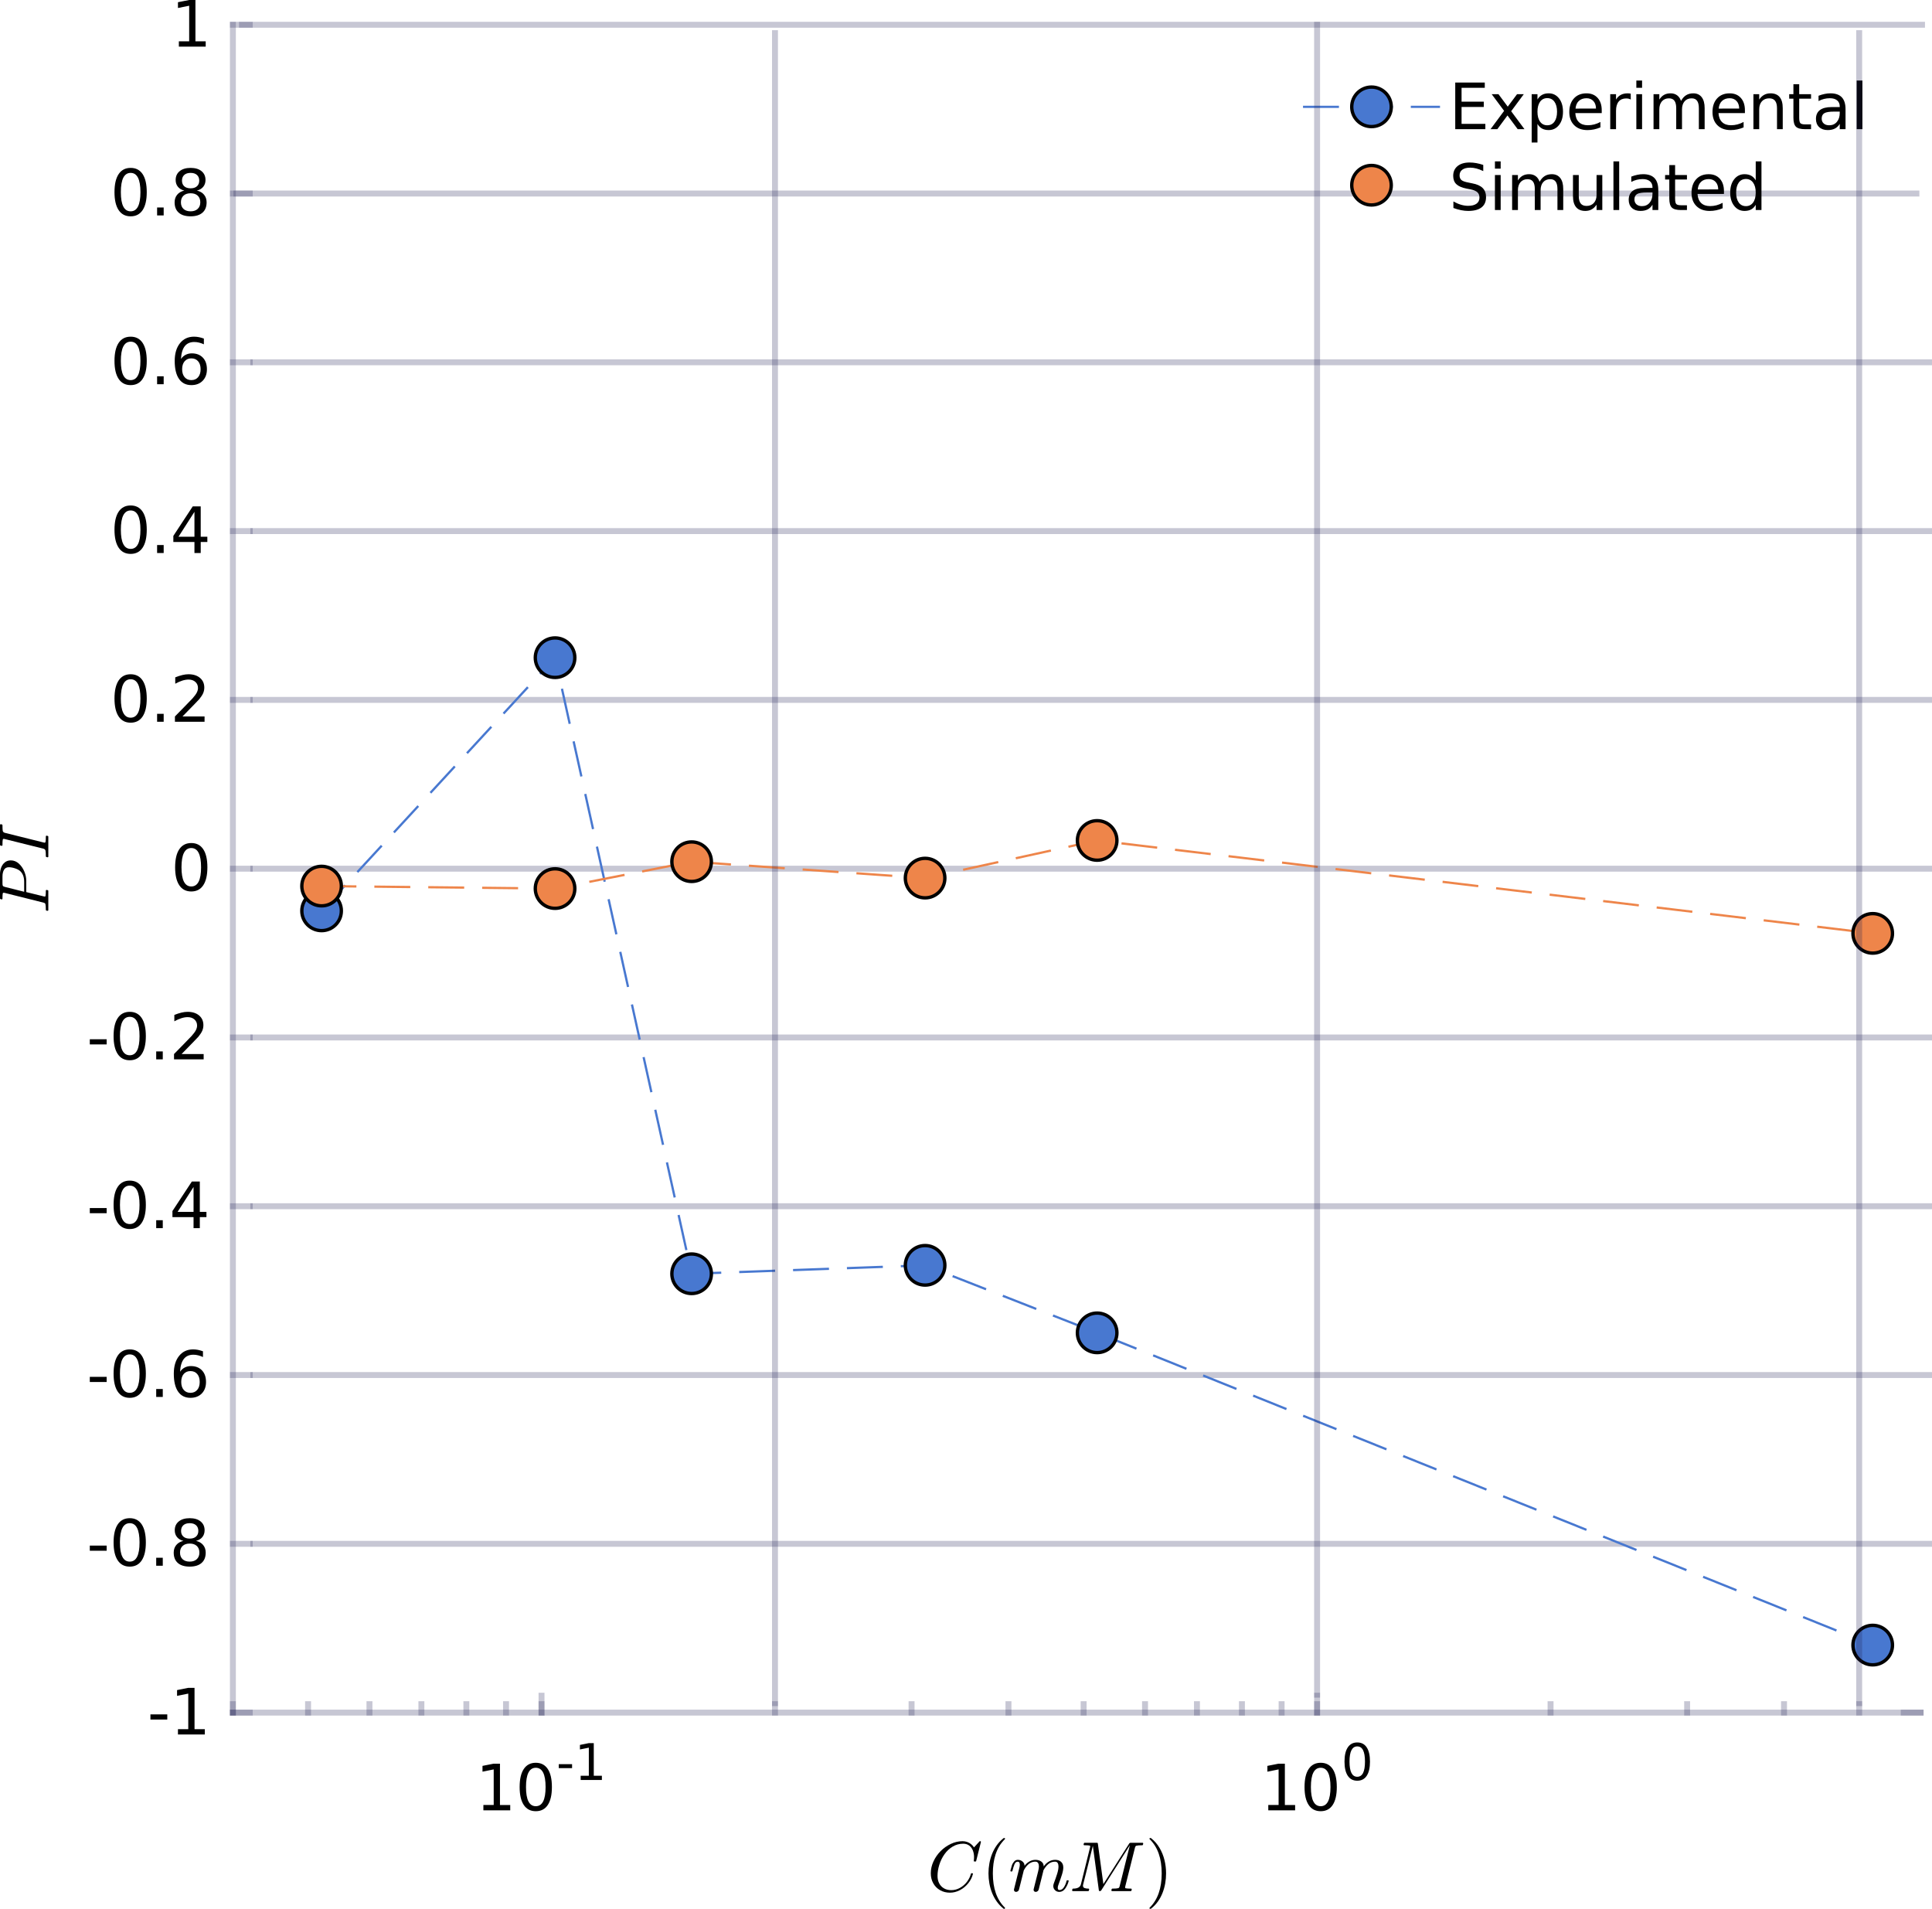 <?xml version="1.0" encoding="UTF-8" standalone="no"?>
<svg
   xmlns:dc="http://purl.org/dc/elements/1.1/"
   xmlns:cc="http://creativecommons.org/ns#"
   xmlns:rdf="http://www.w3.org/1999/02/22-rdf-syntax-ns#"
   xmlns:svg="http://www.w3.org/2000/svg"
   xmlns="http://www.w3.org/2000/svg"
   xmlns:sodipodi="http://sodipodi.sourceforge.net/DTD/sodipodi-0.dtd"
   xmlns:inkscape="http://www.inkscape.org/namespaces/inkscape"
   style="font-style:normal;font-weight:normal;font-size:12px;font-family:Dialog;color-interpolation:auto;fill:#000000;fill-opacity:1;stroke:#000000;stroke-width:1;stroke-linecap:square;stroke-linejoin:miter;stroke-miterlimit:10;stroke-dasharray:none;stroke-dashoffset:0;stroke-opacity:1;color-rendering:auto;image-rendering:auto;shape-rendering:auto;text-rendering:auto"
   width="573.52"
   height="566.575"
   id="svg2"
   version="1.1"
   inkscape:version="1.0.1 (3bc2e813f5, 2020-09-07, custom)"
   sodipodi:docname="simu_pi.svg"
   inkscape:export-filename="/home/benjamin/Codes/thesis_bg/part_2/assets/simu_pi.png"
   inkscape:export-xdpi="200"
   inkscape:export-ydpi="200">
  <sodipodi:namedview
     pagecolor="#ffffff"
     bordercolor="#666666"
     borderopacity="1"
     objecttolerance="10"
     gridtolerance="10"
     guidetolerance="10"
     inkscape:pageopacity="0"
     inkscape:pageshadow="2"
     inkscape:window-width="1920"
     inkscape:window-height="1080"
     id="namedview397"
     showgrid="false"
     fit-margin-top="0"
     fit-margin-left="0"
     fit-margin-right="0"
     fit-margin-bottom="0"
     inkscape:zoom="1.2282583"
     inkscape:cx="247.95106"
     inkscape:cy="306.25547"
     inkscape:window-x="1920"
     inkscape:window-y="0"
     inkscape:window-maximized="1"
     inkscape:current-layer="g135"
     inkscape:document-rotation="0"
     inkscape:pagecheckerboard="false" />
  <!--Generated by the Batik Graphics2D SVG Generator-->
  <defs
     id="genericDefs">
    <clipPath
       id="clip422">
      <rect
         x="960"
         y="2503"
         width="5107"
         height="1512"
         id="rect16" />
    </clipPath>
    <clipPath
       id="clip422-3">
      <rect
         x="960"
         y="2503"
         width="5107"
         height="1512"
         id="rect16-1" />
    </clipPath>
    <clipPath
       id="clip422-9">
      <rect
         x="960"
         y="2503"
         width="5107"
         height="1512"
         id="rect16-6" />
    </clipPath>
    <clipPath
       id="clip422-33">
      <rect
         x="960"
         y="2503"
         width="5107"
         height="1512"
         id="rect16-3" />
    </clipPath>
    <clipPath
       id="clip422-0">
      <rect
         x="960"
         y="2503"
         width="5107"
         height="1512"
         id="rect16-4" />
    </clipPath>
    <clipPath
       id="clip422-8">
      <rect
         x="960"
         y="2503"
         width="5107"
         height="1512"
         id="rect16-9" />
    </clipPath>
    <clipPath
       id="clip422-7">
      <rect
         x="960"
         y="2503"
         width="5107"
         height="1512"
         id="rect16-64" />
    </clipPath>
    <clipPath
       id="clip422-03">
      <rect
         x="960"
         y="2503"
         width="5107"
         height="1512"
         id="rect16-0" />
    </clipPath>
    <clipPath
       id="clip422-2">
      <rect
         x="960"
         y="2503"
         width="5107"
         height="1512"
         id="rect16-5" />
    </clipPath>
    <clipPath
       id="clip422-5">
      <rect
         x="960"
         y="2503"
         width="5107"
         height="1512"
         id="rect16-94" />
    </clipPath>
    <clipPath
       id="clip422-92">
      <rect
         x="960"
         y="2503"
         width="5107"
         height="1512"
         id="rect16-2" />
    </clipPath>
    <clipPath
       id="clip422-4">
      <rect
         x="960"
         y="2503"
         width="5107"
         height="1512"
         id="rect16-7" />
    </clipPath>
    <clipPath
       id="clip422-92-5">
      <rect
         x="960"
         y="2503"
         width="5107"
         height="1512"
         id="rect16-2-4" />
    </clipPath>
    <clipPath
       id="clip422-92-1">
      <rect
         x="960"
         y="2503"
         width="5107"
         height="1512"
         id="rect16-2-2" />
    </clipPath>
    <clipPath
       id="clip422-92-3">
      <rect
         x="960"
         y="2503"
         width="5107"
         height="1512"
         id="rect16-2-6" />
    </clipPath>
  </defs>
  <g
     id="g5"
     transform="translate(-447.864,-38.656)">
    <defs
       id="defs1">
      <clipPath
         clipPathUnits="userSpaceOnUse"
         id="clipPath1">
        <path
           d="M 0,0 H 1483 V 615 H 0 Z"
           id="path9"
           inkscape:connector-curvature="0" />
      </clipPath>
    </defs>
    <g
       style="fill:#ffffff;stroke:#ffffff"
       id="g11" />
    <g
       style="color-interpolation:sRGB;fill:#ffffff;stroke:#ffffff;color-rendering:optimizeSpeed;image-rendering:optimizeSpeed;shape-rendering:crispEdges;text-rendering:optimizeSpeed"
       id="g15" />
    <g
       style="color-interpolation:linearRGB;fill:#ffffff;stroke:#222255;stroke-width:1.76;stroke-linejoin:round;stroke-miterlimit:10;stroke-dasharray:none;stroke-opacity:0.251;color-rendering:optimizeQuality;image-rendering:optimizeQuality;text-rendering:geometricPrecision"
       id="g21">
      <line
         y2="547"
         style="fill:none;stroke:#222255;stroke-width:1.76;stroke-miterlimit:10;stroke-dasharray:none;stroke-opacity:0.251"
         x1="517"
         x2="1018"
         y1="547"
         id="line23" />
      <line
         y2="541.99"
         style="fill:none;stroke:#222255;stroke-width:1.76;stroke-miterlimit:10;stroke-dasharray:none;stroke-opacity:0.251"
         x1="608.617"
         x2="608.617"
         y1="547"
         id="line27" />
      <line
         y2="541.99"
         style="fill:none;stroke:#222255;stroke-width:1.76;stroke-miterlimit:10;stroke-dasharray:none;stroke-opacity:0.251"
         x1="838.847"
         x2="838.847"
         y1="547"
         id="line29" />
      <line
         y2="544.495"
         style="fill:none;stroke:#222255;stroke-width:1.76;stroke-miterlimit:10;stroke-dasharray:none;stroke-opacity:0.251"
         x1="517"
         x2="517"
         y1="547"
         id="line35" />
      <line
         y2="544.495"
         style="fill:none;stroke:#222255;stroke-width:1.76;stroke-miterlimit:10;stroke-dasharray:none;stroke-opacity:0.251"
         x1="539.312"
         x2="539.312"
         y1="547"
         id="line37" />
      <line
         y2="544.495"
         style="fill:none;stroke:#222255;stroke-width:1.76;stroke-miterlimit:10;stroke-dasharray:none;stroke-opacity:0.251"
         x1="557.541"
         x2="557.541"
         y1="547"
         id="line39" />
      <line
         y2="544.495"
         style="fill:none;stroke:#222255;stroke-width:1.76;stroke-miterlimit:10;stroke-dasharray:none;stroke-opacity:0.251"
         x1="572.955"
         x2="572.955"
         y1="547"
         id="line41" />
      <line
         y2="544.495"
         style="fill:none;stroke:#222255;stroke-width:1.76;stroke-miterlimit:10;stroke-dasharray:none;stroke-opacity:0.251"
         x1="586.306"
         x2="586.306"
         y1="547"
         id="line43" />
      <line
         y2="544.495"
         style="fill:none;stroke:#222255;stroke-width:1.76;stroke-miterlimit:10;stroke-dasharray:none;stroke-opacity:0.251"
         x1="598.083"
         x2="598.083"
         y1="547"
         id="line45" />
      <line
         y2="544.495"
         style="fill:none;stroke:#222255;stroke-width:1.76;stroke-miterlimit:10;stroke-dasharray:none;stroke-opacity:0.251"
         x1="608.617"
         x2="608.617"
         y1="547"
         id="line47" />
      <line
         y2="544.495"
         style="fill:none;stroke:#222255;stroke-width:1.76;stroke-miterlimit:10;stroke-dasharray:none;stroke-opacity:0.251"
         x1="677.923"
         x2="677.923"
         y1="547"
         id="line49" />
      <line
         y2="544.495"
         style="fill:none;stroke:#222255;stroke-width:1.76;stroke-miterlimit:10;stroke-dasharray:none;stroke-opacity:0.251"
         x1="718.465"
         x2="718.465"
         y1="547"
         id="line51" />
      <line
         y2="544.495"
         style="fill:none;stroke:#222255;stroke-width:1.76;stroke-miterlimit:10;stroke-dasharray:none;stroke-opacity:0.251"
         x1="747.229"
         x2="747.229"
         y1="547"
         id="line53" />
      <line
         y2="544.495"
         style="fill:none;stroke:#222255;stroke-width:1.76;stroke-miterlimit:10;stroke-dasharray:none;stroke-opacity:0.251"
         x1="769.541"
         x2="769.541"
         y1="547"
         id="line55" />
      <line
         y2="544.495"
         style="fill:none;stroke:#222255;stroke-width:1.76;stroke-miterlimit:10;stroke-dasharray:none;stroke-opacity:0.251"
         x1="787.771"
         x2="787.771"
         y1="547"
         id="line57" />
      <line
         y2="544.495"
         style="fill:none;stroke:#222255;stroke-width:1.76;stroke-miterlimit:10;stroke-dasharray:none;stroke-opacity:0.251"
         x1="803.184"
         x2="803.184"
         y1="547"
         id="line59" />
      <line
         y2="544.495"
         style="fill:none;stroke:#222255;stroke-width:1.76;stroke-miterlimit:10;stroke-dasharray:none;stroke-opacity:0.251"
         x1="816.535"
         x2="816.535"
         y1="547"
         id="line61" />
      <line
         y2="544.495"
         style="fill:none;stroke:#222255;stroke-width:1.76;stroke-miterlimit:10;stroke-dasharray:none;stroke-opacity:0.251"
         x1="828.312"
         x2="828.312"
         y1="547"
         id="line63" />
      <line
         y2="544.495"
         style="fill:none;stroke:#222255;stroke-width:1.76;stroke-miterlimit:10;stroke-dasharray:none;stroke-opacity:0.251"
         x1="838.847"
         x2="838.847"
         y1="547"
         id="line65" />
      <line
         y2="544.495"
         style="fill:none;stroke:#222255;stroke-width:1.76;stroke-miterlimit:10;stroke-dasharray:none;stroke-opacity:0.251"
         x1="908.153"
         x2="908.153"
         y1="547"
         id="line67" />
      <line
         y2="544.495"
         style="fill:none;stroke:#222255;stroke-width:1.76;stroke-miterlimit:10;stroke-dasharray:none;stroke-opacity:0.251"
         x1="948.694"
         x2="948.694"
         y1="547"
         id="line69" />
      <line
         y2="544.495"
         style="fill:none;stroke:#222255;stroke-width:1.76;stroke-miterlimit:10;stroke-dasharray:none;stroke-opacity:0.251"
         x1="977.459"
         x2="977.459"
         y1="547"
         id="line71" />
      <line
         y2="544.495"
         style="fill:none;stroke:#222255;stroke-width:1.76;stroke-miterlimit:10;stroke-dasharray:none;stroke-opacity:0.251"
         x1="999.77"
         x2="999.77"
         y1="547"
         id="line73" />
    </g>
    <g
       transform="translate(589,576)"
       style="font-size:18.667px;font-family:SansSerif;color-interpolation:linearRGB;fill:#000000;stroke:none;color-rendering:optimizeQuality;image-rendering:optimizeQuality;text-rendering:geometricPrecision"
       id="g119">
      <path
         style="fill:#000000;stroke:none"
         d="m 2.359,-1.578 h 3.062 v -10.562 l -3.328,0.672 v -1.719 l 3.312,-0.656 h 1.875 v 12.266 h 3.047 V 0 H 2.359 Z M 17.916,-12.625 q -1.453,0 -2.18,1.43 -0.727,1.43 -0.727,4.289 0,2.844 0.727,4.266 0.727,1.422 2.18,1.422 1.453,0 2.18,-1.422 0.727,-1.422 0.727,-4.266 0,-2.859 -0.727,-4.289 -0.727,-1.43 -2.18,-1.43 z m 0,-1.484 q 2.328,0 3.555,1.844 1.227,1.844 1.227,5.359 0,3.484 -1.227,5.328 -1.226,1.844 -3.555,1.844 -2.328,0 -3.562,-1.844 -1.234,-1.844 -1.234,-5.328 0,-3.516 1.234,-5.359 1.234,-1.844 3.562,-1.844 z"
         id="path121"
         inkscape:connector-curvature="0" />
    </g>
    <g
       transform="translate(613,567)"
       style="font-size:14.933px;font-family:SansSerif;color-interpolation:linearRGB;fill:#000000;stroke:none;color-rendering:optimizeQuality;image-rendering:optimizeQuality;text-rendering:geometricPrecision"
       id="g123">
      <path
         style="fill:#000000;stroke:none"
         d="m 0.734,-4.703 h 3.953 v 1.188 H 0.734 Z M 7.238,-1.25 H 9.66 v -8.344 l -2.641,0.531 v -1.344 l 2.625,-0.531 h 1.484 V -1.25 H 13.535 V 0 H 7.238 Z"
         id="path125"
         inkscape:connector-curvature="0" />
    </g>
    <g
       transform="translate(822,576)"
       style="font-size:18.667px;font-family:SansSerif;color-interpolation:linearRGB;fill:#000000;stroke:none;color-rendering:optimizeQuality;image-rendering:optimizeQuality;text-rendering:geometricPrecision"
       id="g127">
      <path
         style="fill:#000000;stroke:none"
         d="m 2.359,-1.578 h 3.062 v -10.562 l -3.328,0.672 v -1.719 l 3.312,-0.656 h 1.875 v 12.266 h 3.047 V 0 H 2.359 Z M 17.916,-12.625 q -1.453,0 -2.18,1.43 -0.727,1.43 -0.727,4.289 0,2.844 0.727,4.266 0.727,1.422 2.18,1.422 1.453,0 2.18,-1.422 0.727,-1.422 0.727,-4.266 0,-2.859 -0.727,-4.289 -0.727,-1.43 -2.18,-1.43 z m 0,-1.484 q 2.328,0 3.555,1.844 1.227,1.844 1.227,5.359 0,3.484 -1.227,5.328 -1.226,1.844 -3.555,1.844 -2.328,0 -3.562,-1.844 -1.234,-1.844 -1.234,-5.328 0,-3.516 1.234,-5.359 1.234,-1.844 3.562,-1.844 z"
         id="path129"
         inkscape:connector-curvature="0" />
    </g>
    <g
       transform="translate(846,567)"
       style="font-size:14.933px;font-family:SansSerif;color-interpolation:linearRGB;fill:#000000;stroke:none;color-rendering:optimizeQuality;image-rendering:optimizeQuality;text-rendering:geometricPrecision"
       id="g131">
      <path
         style="fill:#000000;stroke:none"
         d="m 4.766,-9.969 q -1.141,0 -1.719,1.125 -0.578,1.125 -0.578,3.391 0,2.25 0.578,3.375 0.578,1.125 1.719,1.125 1.156,0 1.727,-1.125 0.57,-1.125 0.57,-3.375 0,-2.266 -0.57,-3.391 -0.57,-1.125 -1.727,-1.125 z m 0,-1.172 q 1.844,0 2.812,1.461 0.969,1.461 0.969,4.227 0,2.75 -0.969,4.211 -0.969,1.461 -2.812,1.461 -1.828,0 -2.805,-1.461 -0.977,-1.461 -0.977,-4.211 0,-2.766 0.977,-4.227 0.977,-1.461 2.805,-1.461 z"
         id="path133"
         inkscape:connector-curvature="0" />
    </g>
    <g
       transform="translate(767.5,582.733)"
       style="font-size:20.533px;font-family:mwa_cmmi10;color-interpolation:linearRGB;fill:#000000;stroke:none;color-rendering:optimizeQuality;image-rendering:optimizeQuality;text-rendering:geometricPrecision"
       id="g135">
      <path
         style="fill:#000000;stroke:none"
         d="m -41.33,12.717 q 0,1.266 0.492,2.219 0.492,0.953 1.414,1.492 0.922,0.539 2.188,0.539 1.328,0 2.555,-0.672 1.227,-0.672 2.086,-1.805 0.859,-1.133 1.188,-2.414 0.031,-0.125 0.156,-0.125 h 0.266 q 0.078,0 0.133,0.062 0.055,0.062 0.055,0.125 0,0.016 -0.031,0.062 -0.359,1.453 -1.391,2.734 -1.031,1.281 -2.461,2.031 -1.43,0.75 -2.961,0.75 -1.641,0 -2.938,-0.742 -1.297,-0.742 -2.023,-2.055 -0.727,-1.312 -0.727,-2.969 0,-1.766 0.789,-3.492 0.789,-1.727 2.125,-3.07 1.336,-1.344 3.039,-2.148 1.703,-0.805 3.469,-0.805 0.688,0 1.328,0.211 0.641,0.211 1.18,0.641 0.539,0.43 0.898,0.992 l 1.656,-1.797 q 0,-0.047 0.094,-0.047 h 0.125 q 0.094,0 0.141,0.078 0.047,0.078 0.047,0.141 l -1.422,5.672 q 0,0.141 -0.172,0.141 h -0.375 q -0.156,0 -0.156,-0.234 0.078,-0.453 0.078,-1.109 0,-1.016 -0.351,-1.93 -0.352,-0.914 -1.086,-1.461 -0.734,-0.547 -1.781,-0.547 -1.719,0 -3.141,0.859 -1.422,0.859 -2.414,2.258 -0.992,1.398 -1.531,3.109 -0.539,1.711 -0.539,3.305 z"
         id="path137"
         inkscape:connector-curvature="0" />
      <path
         style="fill:#000000;stroke:none"
         d="m -21.733,22.451 q -1.172,-0.922 -2.016,-2.117 -0.844,-1.195 -1.383,-2.547 -0.539,-1.352 -0.805,-2.828 -0.266,-1.477 -0.266,-2.961 0,-1.5 0.266,-2.977 0.266,-1.477 0.812,-2.844 0.547,-1.367 1.398,-2.555 0.852,-1.188 1.992,-2.078 0,-0.047 0.094,-0.047 h 0.203 q 0.062,0 0.109,0.055 0.047,0.055 0.047,0.133 0,0.094 -0.031,0.125 -1.031,1.016 -1.711,2.164 -0.68,1.148 -1.094,2.445 -0.414,1.297 -0.602,2.688 -0.188,1.391 -0.188,2.891 0,6.672 3.562,10.141 0.062,0.062 0.062,0.172 0,0.047 -0.055,0.117 -0.055,0.07 -0.102,0.07 h -0.203 q -0.094,0 -0.094,-0.047 z"
         id="path139"
         inkscape:connector-curvature="0" />
      <path
         style="fill:#000000;stroke:none"
         d="m -18.638,16.889 q 0,-0.125 0.016,-0.188 l 1.562,-6.266 q 0.156,-0.578 0.156,-1.016 0,-0.906 -0.609,-0.906 -0.656,0 -0.977,0.781 -0.32,0.781 -0.617,1.984 0,0.062 -0.062,0.102 -0.062,0.039 -0.109,0.039 h -0.25 q -0.062,0 -0.117,-0.078 -0.055,-0.078 -0.055,-0.141 0.234,-0.922 0.438,-1.555 0.203,-0.633 0.656,-1.156 0.453,-0.523 1.109,-0.523 0.797,0 1.399,0.5 0.602,0.5 0.602,1.266 0.625,-0.828 1.469,-1.297 0.844,-0.469 1.781,-0.469 1,0 1.719,0.508 0.719,0.508 0.719,1.445 0.656,-0.922 1.524,-1.438 0.867,-0.516 1.883,-0.516 1.094,0 1.75,0.594 0.656,0.594 0.656,1.672 0,0.859 -0.383,2.078 -0.383,1.219 -0.945,2.734 -0.312,0.719 -0.312,1.266 0,0.625 0.5,0.625 0.812,0 1.359,-0.883 0.547,-0.883 0.766,-1.898 0.062,-0.109 0.188,-0.109 h 0.234 q 0.094,0 0.148,0.055 0.055,0.055 0.055,0.117 0,0.031 -0.016,0.062 -0.297,1.188 -1.008,2.195 -0.711,1.008 -1.774,1.008 -0.75,0 -1.266,-0.508 -0.516,-0.508 -0.516,-1.227 0,-0.375 0.172,-0.828 0.594,-1.578 0.984,-2.82 0.391,-1.242 0.391,-2.18 0,-0.594 -0.234,-1 -0.234,-0.406 -0.781,-0.406 -1.156,0 -1.992,0.703 -0.836,0.703 -1.461,1.859 -0.031,0.203 -0.062,0.312 l -1.344,5.391 q -0.078,0.297 -0.328,0.5 -0.25,0.203 -0.562,0.203 -0.25,0 -0.438,-0.164 -0.188,-0.164 -0.188,-0.43 0,-0.125 0.016,-0.188 l 1.344,-5.344 q 0.219,-0.859 0.219,-1.438 0,-0.594 -0.242,-1 -0.242,-0.406 -0.805,-0.406 -0.781,0 -1.422,0.336 -0.641,0.336 -1.125,0.898 -0.484,0.562 -0.891,1.328 l -1.422,5.703 q -0.062,0.297 -0.32,0.5 -0.258,0.203 -0.555,0.203 -0.266,0 -0.445,-0.164 -0.18,-0.164 -0.18,-0.43 z"
         id="path141"
         inkscape:connector-curvature="0" />
      <path
         style="fill:#000000;stroke:none"
         d="m -1.172,17.248 q -0.203,0 -0.203,-0.281 0.016,-0.047 0.047,-0.172 0.031,-0.125 0.078,-0.203 0.047,-0.078 0.156,-0.078 2,0 2.328,-1.281 L 3.953,4.263 Q 3.999,4.06 3.999,3.982 3.999,3.748 3.749,3.717 3.359,3.639 2.234,3.639 2.031,3.639 2.031,3.357 2.046,3.31 2.078,3.185 2.109,3.06 2.164,2.982 2.218,2.904 2.296,2.904 h 3.703 q 0.234,0 0.266,0.234 L 7.906,15.17 15.562,3.139 q 0.141,-0.234 0.391,-0.234 h 3.578 q 0.203,0 0.203,0.281 -0.016,0.047 -0.047,0.172 -0.031,0.125 -0.086,0.203 -0.055,0.078 -0.133,0.078 -1.281,0 -1.797,0.141 -0.266,0.094 -0.391,0.578 l -2.891,11.531 q -0.031,0.203 -0.031,0.297 0,0.078 0.023,0.133 0.024,0.055 0.07,0.07 0.047,0.016 0.156,0.031 0.391,0.094 1.516,0.094 0.203,0 0.203,0.266 -0.078,0.297 -0.117,0.383 -0.039,0.086 -0.227,0.086 h -5.5 q -0.203,0 -0.203,-0.281 0.016,-0.047 0.047,-0.172 0.031,-0.125 0.086,-0.203 0.055,-0.078 0.133,-0.078 1.281,0 1.797,-0.141 0.266,-0.094 0.391,-0.578 L 15.765,3.639 7.281,17.014 q -0.125,0.234 -0.422,0.234 -0.266,0 -0.297,-0.234 L 4.781,3.81 1.89,15.326 q -0.016,0.047 -0.023,0.125 -0.008,0.078 -0.023,0.172 0,0.547 0.476,0.719 0.477,0.172 1.164,0.172 0.203,0 0.203,0.266 -0.062,0.281 -0.109,0.375 -0.047,0.094 -0.25,0.094 z"
         id="path143"
         inkscape:connector-curvature="0" />
      <path
         style="fill:#000000;stroke:none"
         d="m 21.767,22.498 q -0.188,0 -0.188,-0.188 0,-0.094 0.047,-0.125 3.594,-3.516 3.594,-10.188 0,-6.672 -3.547,-10.141 -0.094,-0.047 -0.094,-0.172 0,-0.078 0.062,-0.133 0.062,-0.055 0.125,-0.055 h 0.203 q 0.062,0 0.094,0.047 1.516,1.188 2.516,2.891 1,1.703 1.469,3.625 0.469,1.922 0.469,3.938 0,1.484 -0.25,2.93 -0.25,1.445 -0.797,2.844 -0.547,1.398 -1.391,2.578 -0.844,1.18 -2.016,2.102 -0.031,0.047 -0.094,0.047 z"
         id="path149"
         inkscape:connector-curvature="0" />
    </g>
    <g
       style="color-interpolation:linearRGB;fill:#ffffff;stroke:#222255;stroke-width:1.76;stroke-linejoin:round;stroke-miterlimit:10;stroke-dasharray:none;stroke-opacity:0.251;color-rendering:optimizeQuality;image-rendering:optimizeQuality;text-rendering:geometricPrecision"
       id="g151">
      <polyline
         clip-path="url(#clip422-2)"
         style="font-style:normal;font-weight:normal;font-size:12px;font-family:Dialog;color-interpolation:linearRGB;fill:none;fill-opacity:1;stroke:#222255;stroke-width:7.04;stroke-linecap:square;stroke-linejoin:round;stroke-miterlimit:4;stroke-dasharray:none;stroke-dashoffset:0;stroke-opacity:0.25;color-rendering:optimizeQuality;image-rendering:optimizeQuality;shape-rendering:auto;text-rendering:geometricPrecision"
         points="   960.435,2881.72 6066.71,2881.72    "
         id="polyline689-40"
         transform="matrix(0.098,0,0,0.25,423.078,-624.33)" />
      <polyline
         clip-path="url(#clip422-5)"
         style="font-style:normal;font-weight:normal;font-size:12px;font-family:Dialog;color-interpolation:linearRGB;fill:none;fill-opacity:1;stroke:#222255;stroke-width:7.04;stroke-linecap:square;stroke-linejoin:round;stroke-miterlimit:4;stroke-dasharray:none;stroke-dashoffset:0;stroke-opacity:0.25;color-rendering:optimizeQuality;image-rendering:optimizeQuality;shape-rendering:auto;text-rendering:geometricPrecision"
         points="   960.435,2881.72 6066.71,2881.72    "
         id="polyline689-6"
         transform="matrix(0.098,0,0,0.25,424.733,-674.43)" />
      <line
         y2="46"
         style="fill:none;stroke:#222255;stroke-width:1.76;stroke-miterlimit:10;stroke-dasharray:none;stroke-opacity:0.251"
         x1="517"
         x2="517"
         y1="547"
         id="line153" />
      <line
         y2="547"
         style="fill:none;stroke:#222255;stroke-width:1.76;stroke-miterlimit:10;stroke-dasharray:none;stroke-opacity:0.251"
         x1="517"
         x2="522.01"
         y1="547"
         id="line157" />
      <line
         y2="496.9"
         style="fill:none;stroke:#222255;stroke-width:1.76;stroke-miterlimit:10;stroke-dasharray:none;stroke-opacity:0.251"
         x1="517"
         x2="522.01"
         y1="496.9"
         id="line159" />
      <line
         y2="446.8"
         style="fill:none;stroke:#222255;stroke-width:1.76;stroke-miterlimit:10;stroke-dasharray:none;stroke-opacity:0.251"
         x1="517"
         x2="522.01"
         y1="446.8"
         id="line161" />
      <line
         y2="396.7"
         style="fill:none;stroke:#222255;stroke-width:1.76;stroke-miterlimit:10;stroke-dasharray:none;stroke-opacity:0.251"
         x1="517"
         x2="522.01"
         y1="396.7"
         id="line163" />
      <line
         y2="346.6"
         style="fill:none;stroke:#222255;stroke-width:1.76;stroke-miterlimit:10;stroke-dasharray:none;stroke-opacity:0.251"
         x1="517"
         x2="522.01"
         y1="346.6"
         id="line165" />
      <line
         y2="296.5"
         style="fill:none;stroke:#222255;stroke-width:1.76;stroke-miterlimit:10;stroke-dasharray:none;stroke-opacity:0.251"
         x1="517"
         x2="522.01"
         y1="296.5"
         id="line167" />
      <line
         y2="246.4"
         style="fill:none;stroke:#222255;stroke-width:1.76;stroke-miterlimit:10;stroke-dasharray:none;stroke-opacity:0.251"
         x1="517"
         x2="522.01"
         y1="246.4"
         id="line169" />
      <line
         y2="196.3"
         style="fill:none;stroke:#222255;stroke-width:1.76;stroke-miterlimit:10;stroke-dasharray:none;stroke-opacity:0.251"
         x1="517"
         x2="522.01"
         y1="196.3"
         id="line171" />
      <line
         y2="146.2"
         style="fill:none;stroke:#222255;stroke-width:1.76;stroke-miterlimit:10;stroke-dasharray:none;stroke-opacity:0.251"
         x1="517"
         x2="522.01"
         y1="146.2"
         id="line173" />
      <line
         y2="96.1"
         style="fill:none;stroke:#222255;stroke-width:1.76;stroke-miterlimit:10;stroke-dasharray:none;stroke-opacity:0.251"
         x1="517"
         x2="522.01"
         y1="96.1"
         id="line175" />
      <line
         y2="46"
         style="fill:none;stroke:#222255;stroke-width:1.76;stroke-miterlimit:10;stroke-dasharray:none;stroke-opacity:0.251"
         x1="517"
         x2="522.01"
         y1="46"
         id="line177" />
      <line
         y2="547"
         style="fill:none;stroke:#222255;stroke-width:1.76;stroke-miterlimit:10;stroke-dasharray:none;stroke-opacity:0.251"
         x1="1018"
         x2="1012.99"
         y1="547"
         id="line179" />
      <polyline
         clip-path="url(#clip422)"
         style="fill:none;stroke:#222255;stroke-width:7.04;stroke-miterlimit:4;stroke-dasharray:none;stroke-opacity:0.25"
         points="   960.435,2881.72 6066.71,2881.72    "
         id="polyline689"
         transform="matrix(0.098,0,0,0.25,428.088,-223.53)" />
      <polyline
         clip-path="url(#clip422-3)"
         style="font-style:normal;font-weight:normal;font-size:12px;font-family:Dialog;color-interpolation:linearRGB;fill:none;fill-opacity:1;stroke:#222255;stroke-width:7.04;stroke-linecap:square;stroke-linejoin:round;stroke-miterlimit:4;stroke-dasharray:none;stroke-dashoffset:0;stroke-opacity:0.25;color-rendering:optimizeQuality;image-rendering:optimizeQuality;shape-rendering:auto;text-rendering:geometricPrecision"
         points="   960.435,2881.72 6066.71,2881.72    "
         id="polyline689-8"
         transform="matrix(0.098,0,0,0.25,428.088,-323.73)" />
      <polyline
         clip-path="url(#clip422-9)"
         style="font-style:normal;font-weight:normal;font-size:12px;font-family:Dialog;color-interpolation:linearRGB;fill:none;fill-opacity:1;stroke:#222255;stroke-width:7.04;stroke-linecap:square;stroke-linejoin:round;stroke-miterlimit:4;stroke-dasharray:none;stroke-dashoffset:0;stroke-opacity:0.25;color-rendering:optimizeQuality;image-rendering:optimizeQuality;shape-rendering:auto;text-rendering:geometricPrecision"
         points="   960.435,2881.72 6066.71,2881.72    "
         id="polyline689-4"
         transform="matrix(0.098,0,0,0.25,428.088,-273.63)" />
      <polyline
         clip-path="url(#clip422-33)"
         style="font-style:normal;font-weight:normal;font-size:12px;font-family:Dialog;color-interpolation:linearRGB;fill:none;fill-opacity:1;stroke:#222255;stroke-width:7.04;stroke-linecap:square;stroke-linejoin:round;stroke-miterlimit:4;stroke-dasharray:none;stroke-dashoffset:0;stroke-opacity:0.25;color-rendering:optimizeQuality;image-rendering:optimizeQuality;shape-rendering:auto;text-rendering:geometricPrecision"
         points="   960.435,2881.72 6066.71,2881.72    "
         id="polyline689-86"
         transform="matrix(0.098,0,0,0.25,428.088,-373.83)" />
      <polyline
         clip-path="url(#clip422-0)"
         style="font-style:normal;font-weight:normal;font-size:12px;font-family:Dialog;color-interpolation:linearRGB;fill:none;fill-opacity:1;stroke:#222255;stroke-width:7.04;stroke-linecap:square;stroke-linejoin:round;stroke-miterlimit:4;stroke-dasharray:none;stroke-dashoffset:0;stroke-opacity:0.25;color-rendering:optimizeQuality;image-rendering:optimizeQuality;shape-rendering:auto;text-rendering:geometricPrecision"
         points="   960.435,2881.72 6066.71,2881.72    "
         id="polyline689-88"
         transform="matrix(0.098,0,0,0.25,428.088,-423.93)" />
      <polyline
         clip-path="url(#clip422-8)"
         style="font-style:normal;font-weight:normal;font-size:12px;font-family:Dialog;color-interpolation:linearRGB;fill:none;fill-opacity:1;stroke:#222255;stroke-width:7.04;stroke-linecap:square;stroke-linejoin:round;stroke-miterlimit:4;stroke-dasharray:none;stroke-dashoffset:0;stroke-opacity:0.25;color-rendering:optimizeQuality;image-rendering:optimizeQuality;shape-rendering:auto;text-rendering:geometricPrecision"
         points="   960.435,2881.72 6066.71,2881.72    "
         id="polyline689-7"
         transform="matrix(0.098,0,0,0.25,428.088,-474.03)" />
      <polyline
         clip-path="url(#clip422-7)"
         style="font-style:normal;font-weight:normal;font-size:12px;font-family:Dialog;color-interpolation:linearRGB;fill:none;fill-opacity:1;stroke:#222255;stroke-width:7.04;stroke-linecap:square;stroke-linejoin:round;stroke-miterlimit:4;stroke-dasharray:none;stroke-dashoffset:0;stroke-opacity:0.25;color-rendering:optimizeQuality;image-rendering:optimizeQuality;shape-rendering:auto;text-rendering:geometricPrecision"
         points="   960.435,2881.72 6066.71,2881.72    "
         id="polyline689-3"
         transform="matrix(0.098,0,0,0.25,428.088,-524.13)" />
      <polyline
         clip-path="url(#clip422-03)"
         style="font-style:normal;font-weight:normal;font-size:12px;font-family:Dialog;color-interpolation:linearRGB;fill:none;fill-opacity:1;stroke:#222255;stroke-width:7.04;stroke-linecap:square;stroke-linejoin:round;stroke-miterlimit:4;stroke-dasharray:none;stroke-dashoffset:0;stroke-opacity:0.25;color-rendering:optimizeQuality;image-rendering:optimizeQuality;shape-rendering:auto;text-rendering:geometricPrecision"
         points="   960.435,2881.72 6066.71,2881.72    "
         id="polyline689-9"
         transform="matrix(0.098,0,0,0.25,428.088,-574.23)" />
    </g>
    <g
       transform="translate(510.6,547)"
       style="font-size:18.667px;font-family:SansSerif;color-interpolation:linearRGB;fill:#000000;stroke:none;color-rendering:optimizeQuality;image-rendering:optimizeQuality;text-rendering:geometricPrecision"
       id="g201">
      <path
         style="fill:#000000;stroke:none"
         d="m -18.078,0.531 h 5 v 1.531 h -5 z m 8.169,4.391 h 3.062 V -5.641 l -3.328,0.672 v -1.719 l 3.312,-0.656 h 1.875 V 4.922 H -1.94 V 6.5 h -7.969 z"
         id="path203"
         inkscape:connector-curvature="0" />
    </g>
    <g
       transform="translate(510.6,496.9)"
       style="font-size:18.667px;font-family:SansSerif;color-interpolation:linearRGB;fill:#000000;stroke:#ffffff;color-rendering:optimizeQuality;image-rendering:optimizeQuality;text-rendering:geometricPrecision"
       id="g205">
      <path
         style="fill:#000000;stroke:none"
         d="m -36.078,0.531 h 5 v 1.531 h -5 z m 11.857,-6.656 q -1.453,0 -2.18,1.43 -0.727,1.43 -0.727,4.289 0,2.844 0.727,4.266 0.727,1.422 2.18,1.422 1.453,0 2.18,-1.422 0.727,-1.422 0.727,-4.266 0,-2.859 -0.727,-4.289 -0.727,-1.43 -2.18,-1.43 z m 0,-1.484 q 2.328,0 3.555,1.844 1.226,1.844 1.226,5.359 0,3.484 -1.226,5.328 -1.227,1.844 -3.555,1.844 -2.328,0 -3.562,-1.844 -1.234,-1.844 -1.234,-5.328 0,-3.516 1.234,-5.359 1.234,-1.844 3.562,-1.844 z m 7.854,11.75 h 1.953 V 6.5 h -1.953 z m 9.946,-4.219 q -1.344,0 -2.109,0.711 -0.766,0.711 -0.766,1.977 0,1.25 0.766,1.961 0.766,0.711 2.109,0.711 1.328,0 2.102,-0.719 0.773,-0.719 0.773,-1.953 0,-1.266 -0.766,-1.977 -0.766,-0.711 -2.109,-0.711 z M -8.296,-0.875 Q -9.515,-1.172 -10.187,-2 q -0.672,-0.828 -0.672,-2.016 0,-1.656 1.188,-2.625 1.188,-0.969 3.25,-0.969 2.062,0 3.242,0.969 1.18,0.969 1.18,2.625 0,1.188 -0.672,2.016 -0.672,0.828 -1.875,1.125 1.359,0.312 2.117,1.234 0.758,0.922 0.758,2.25 0,2 -1.234,3.078 -1.234,1.078 -3.516,1.078 -2.297,0 -3.523,-1.078 -1.226,-1.078 -1.226,-3.078 0,-1.328 0.758,-2.25 0.758,-0.922 2.117,-1.234 z m -0.688,-2.953 q 0,1.062 0.672,1.672 0.672,0.609 1.891,0.609 1.203,0 1.883,-0.609 0.68,-0.609 0.68,-1.672 0,-1.078 -0.68,-1.688 -0.68,-0.609 -1.883,-0.609 -1.219,0 -1.891,0.609 -0.672,0.609 -0.672,1.688 z"
         id="path207"
         inkscape:connector-curvature="0" />
    </g>
    <g
       transform="translate(510.6,446.8)"
       style="font-size:18.667px;font-family:SansSerif;color-interpolation:linearRGB;fill:#000000;stroke:#ffffff;color-rendering:optimizeQuality;image-rendering:optimizeQuality;text-rendering:geometricPrecision"
       id="g209">
      <path
         style="fill:#000000;stroke:none"
         d="m -36.078,0.531 h 5 v 1.531 h -5 z m 11.857,-6.656 q -1.453,0 -2.18,1.43 -0.727,1.43 -0.727,4.289 0,2.844 0.727,4.266 0.727,1.422 2.18,1.422 1.453,0 2.18,-1.422 0.727,-1.422 0.727,-4.266 0,-2.859 -0.727,-4.289 -0.727,-1.43 -2.18,-1.43 z m 0,-1.484 q 2.328,0 3.555,1.844 1.226,1.844 1.226,5.359 0,3.484 -1.226,5.328 -1.227,1.844 -3.555,1.844 -2.328,0 -3.562,-1.844 -1.234,-1.844 -1.234,-5.328 0,-3.516 1.234,-5.359 1.234,-1.844 3.562,-1.844 z m 7.854,11.75 h 1.953 V 6.5 h -1.953 z m 10.165,-5.312 q -1.25,0 -1.992,0.859 -0.742,0.859 -0.742,2.375 0,1.484 0.742,2.352 0.742,0.867 1.992,0.867 1.266,0 2.008,-0.867 0.742,-0.867 0.742,-2.352 0,-1.516 -0.742,-2.375 -0.742,-0.859 -2.008,-0.859 z m 3.719,-5.875 v 1.703 q -0.703,-0.328 -1.422,-0.508 -0.719,-0.18 -1.422,-0.18 -1.859,0 -2.836,1.258 -0.977,1.258 -1.117,3.789 0.547,-0.812 1.375,-1.242 0.828,-0.43 1.828,-0.43 2.078,0 3.289,1.266 1.211,1.266 1.211,3.453 0,2.125 -1.258,3.414 -1.258,1.289 -3.367,1.289 -2.391,0 -3.664,-1.844 -1.273,-1.844 -1.273,-5.328 0,-3.297 1.555,-5.25 1.555,-1.953 4.18,-1.953 0.719,0 1.438,0.141 0.719,0.141 1.484,0.422 z"
         id="path211"
         inkscape:connector-curvature="0" />
    </g>
    <g
       transform="translate(510.6,396.7)"
       style="font-size:18.667px;font-family:SansSerif;color-interpolation:linearRGB;fill:#000000;stroke:#ffffff;color-rendering:optimizeQuality;image-rendering:optimizeQuality;text-rendering:geometricPrecision"
       id="g213">
      <path
         style="fill:#000000;stroke:none"
         d="m -36.078,0.531 h 5 v 1.531 h -5 z m 11.857,-6.656 q -1.453,0 -2.18,1.43 -0.727,1.43 -0.727,4.289 0,2.844 0.727,4.266 0.727,1.422 2.18,1.422 1.453,0 2.18,-1.422 0.727,-1.422 0.727,-4.266 0,-2.859 -0.727,-4.289 -0.727,-1.43 -2.18,-1.43 z m 0,-1.484 q 2.328,0 3.555,1.844 1.226,1.844 1.226,5.359 0,3.484 -1.226,5.328 -1.227,1.844 -3.555,1.844 -2.328,0 -3.562,-1.844 -1.234,-1.844 -1.234,-5.328 0,-3.516 1.234,-5.359 1.234,-1.844 3.562,-1.844 z m 7.854,11.75 h 1.953 V 6.5 h -1.953 z m 11.087,-9.859 -4.734,7.391 h 4.734 z m -0.5,-1.625 h 2.359 v 9.016 h 1.969 V 3.234 H -3.421 V 6.5 H -5.281 V 3.234 h -6.266 V 1.422 Z"
         id="path215"
         inkscape:connector-curvature="0" />
    </g>
    <g
       transform="translate(510.6,346.6)"
       style="font-size:18.667px;font-family:SansSerif;color-interpolation:linearRGB;fill:#000000;stroke:#ffffff;color-rendering:optimizeQuality;image-rendering:optimizeQuality;text-rendering:geometricPrecision"
       id="g217">
      <path
         style="fill:#000000;stroke:none"
         d="m -36.078,0.531 h 5 v 1.531 h -5 z m 11.857,-6.656 q -1.453,0 -2.18,1.43 -0.727,1.43 -0.727,4.289 0,2.844 0.727,4.266 0.727,1.422 2.18,1.422 1.453,0 2.18,-1.422 0.727,-1.422 0.727,-4.266 0,-2.859 -0.727,-4.289 -0.727,-1.43 -2.18,-1.43 z m 0,-1.484 q 2.328,0 3.555,1.844 1.226,1.844 1.226,5.359 0,3.484 -1.226,5.328 -1.227,1.844 -3.555,1.844 -2.328,0 -3.562,-1.844 -1.234,-1.844 -1.234,-5.328 0,-3.516 1.234,-5.359 1.234,-1.844 3.562,-1.844 z m 7.854,11.75 h 1.953 V 6.5 h -1.953 z m 7.54,0.781 h 6.547 V 6.5 h -8.797 V 4.922 q 1.062,-1.109 2.906,-2.969 1.844,-1.859 2.312,-2.391 0.906,-1.016 1.266,-1.719 0.359,-0.703 0.359,-1.375 0,-1.109 -0.773,-1.805 -0.773,-0.695 -2.023,-0.695 -0.875,0 -1.859,0.312 -0.984,0.313 -2.094,0.922 v -1.891 q 1.125,-0.453 2.109,-0.688 0.984,-0.234 1.812,-0.234 2.141,0 3.422,1.078 1.281,1.078 1.281,2.875 0,0.859 -0.32,1.625 -0.32,0.766 -1.164,1.812 -0.234,0.266 -1.477,1.547 -1.242,1.281 -3.508,3.594 z"
         id="path219"
         inkscape:connector-curvature="0" />
    </g>
    <g
       transform="translate(510.6,296.5)"
       style="font-size:18.667px;font-family:SansSerif;color-interpolation:linearRGB;fill:#000000;stroke:#ffffff;color-rendering:optimizeQuality;image-rendering:optimizeQuality;text-rendering:geometricPrecision"
       id="g221">
      <path
         style="fill:#000000;stroke:none"
         d="m -5.953,-6.125 q -1.453,0 -2.18,1.43 -0.727,1.43 -0.727,4.289 0,2.844 0.727,4.266 0.727,1.422 2.18,1.422 1.453,0 2.18,-1.422 0.727,-1.422 0.727,-4.266 0,-2.859 -0.727,-4.289 Q -4.5,-6.125 -5.953,-6.125 Z m 0,-1.484 q 2.328,0 3.555,1.844 1.226,1.844 1.226,5.359 0,3.484 -1.226,5.328 -1.227,1.844 -3.555,1.844 -2.328,0 -3.562,-1.844 -1.234,-1.844 -1.234,-5.328 0,-3.516 1.234,-5.359 1.234,-1.844 3.562,-1.844 z"
         id="path223"
         inkscape:connector-curvature="0" />
    </g>
    <g
       transform="translate(510.6,246.4)"
       style="font-size:18.667px;font-family:SansSerif;color-interpolation:linearRGB;fill:#000000;stroke:#ffffff;color-rendering:optimizeQuality;image-rendering:optimizeQuality;text-rendering:geometricPrecision"
       id="g225">
      <path
         style="fill:#000000;stroke:none"
         d="m -23.953,-6.125 q -1.453,0 -2.18,1.43 -0.727,1.43 -0.727,4.289 0,2.844 0.727,4.266 0.727,1.422 2.18,1.422 1.453,0 2.18,-1.422 0.727,-1.422 0.727,-4.266 0,-2.859 -0.727,-4.289 Q -22.5,-6.125 -23.953,-6.125 Z m 0,-1.484 q 2.328,0 3.555,1.844 1.226,1.844 1.226,5.359 0,3.484 -1.226,5.328 -1.227,1.844 -3.555,1.844 -2.328,0 -3.562,-1.844 -1.234,-1.844 -1.234,-5.328 0,-3.516 1.234,-5.359 1.234,-1.844 3.562,-1.844 z m 7.854,11.75 h 1.953 V 6.5 h -1.953 z m 7.54,0.781 h 6.547 V 6.5 h -8.797 V 4.922 q 1.062,-1.109 2.906,-2.969 1.844,-1.859 2.312,-2.391 0.906,-1.016 1.266,-1.719 0.359,-0.703 0.359,-1.375 0,-1.109 -0.773,-1.805 -0.773,-0.695 -2.023,-0.695 -0.875,0 -1.859,0.312 -0.984,0.313 -2.094,0.922 v -1.891 q 1.125,-0.453 2.109,-0.688 0.984,-0.234 1.812,-0.234 2.141,0 3.422,1.078 1.281,1.078 1.281,2.875 0,0.859 -0.32,1.625 -0.32,0.766 -1.164,1.812 -0.234,0.266 -1.477,1.547 -1.242,1.281 -3.508,3.594 z"
         id="path227"
         inkscape:connector-curvature="0" />
    </g>
    <g
       transform="translate(510.6,196.3)"
       style="font-size:18.667px;font-family:SansSerif;color-interpolation:linearRGB;fill:#000000;stroke:#ffffff;color-rendering:optimizeQuality;image-rendering:optimizeQuality;text-rendering:geometricPrecision"
       id="g229">
      <path
         style="fill:#000000;stroke:none"
         d="m -23.953,-6.125 q -1.453,0 -2.18,1.43 -0.727,1.43 -0.727,4.289 0,2.844 0.727,4.266 0.727,1.422 2.18,1.422 1.453,0 2.18,-1.422 0.727,-1.422 0.727,-4.266 0,-2.859 -0.727,-4.289 Q -22.5,-6.125 -23.953,-6.125 Z m 0,-1.484 q 2.328,0 3.555,1.844 1.226,1.844 1.226,5.359 0,3.484 -1.226,5.328 -1.227,1.844 -3.555,1.844 -2.328,0 -3.562,-1.844 -1.234,-1.844 -1.234,-5.328 0,-3.516 1.234,-5.359 1.234,-1.844 3.562,-1.844 z m 7.854,11.75 h 1.953 V 6.5 h -1.953 z m 11.087,-9.859 -4.734,7.391 h 4.734 z m -0.5,-1.625 h 2.359 v 9.016 h 1.969 V 3.234 H -3.153 V 6.5 H -5.013 V 3.234 h -6.266 V 1.422 Z"
         id="path231"
         inkscape:connector-curvature="0" />
    </g>
    <g
       transform="translate(510.6,146.2)"
       style="font-size:18.667px;font-family:SansSerif;color-interpolation:linearRGB;fill:#000000;stroke:#ffffff;color-rendering:optimizeQuality;image-rendering:optimizeQuality;text-rendering:geometricPrecision"
       id="g233">
      <path
         style="fill:#000000;stroke:none"
         d="m -23.953,-6.125 q -1.453,0 -2.18,1.43 -0.727,1.43 -0.727,4.289 0,2.844 0.727,4.266 0.727,1.422 2.18,1.422 1.453,0 2.18,-1.422 0.727,-1.422 0.727,-4.266 0,-2.859 -0.727,-4.289 Q -22.5,-6.125 -23.953,-6.125 Z m 0,-1.484 q 2.328,0 3.555,1.844 1.226,1.844 1.226,5.359 0,3.484 -1.226,5.328 -1.227,1.844 -3.555,1.844 -2.328,0 -3.562,-1.844 -1.234,-1.844 -1.234,-5.328 0,-3.516 1.234,-5.359 1.234,-1.844 3.562,-1.844 z m 7.854,11.75 h 1.953 V 6.5 h -1.953 z m 10.165,-5.312 q -1.25,0 -1.992,0.859 -0.742,0.859 -0.742,2.375 0,1.484 0.742,2.352 0.742,0.867 1.992,0.867 1.266,0 2.008,-0.867 0.742,-0.867 0.742,-2.352 0,-1.516 -0.742,-2.375 -0.742,-0.859 -2.008,-0.859 z m 3.719,-5.875 v 1.703 q -0.703,-0.328 -1.422,-0.508 -0.719,-0.18 -1.422,-0.18 -1.859,0 -2.836,1.258 -0.977,1.258 -1.117,3.789 0.547,-0.812 1.375,-1.242 0.828,-0.43 1.828,-0.43 2.078,0 3.289,1.266 1.211,1.266 1.211,3.453 0,2.125 -1.258,3.414 -1.258,1.289 -3.367,1.289 -2.391,0 -3.664,-1.844 -1.273,-1.844 -1.273,-5.328 0,-3.297 1.555,-5.25 1.555,-1.953 4.18,-1.953 0.719,0 1.438,0.141 0.719,0.141 1.484,0.422 z"
         id="path235"
         inkscape:connector-curvature="0" />
    </g>
    <g
       transform="translate(510.6,96.1)"
       style="font-size:18.667px;font-family:SansSerif;color-interpolation:linearRGB;fill:#000000;stroke:#ffffff;color-rendering:optimizeQuality;image-rendering:optimizeQuality;text-rendering:geometricPrecision"
       id="g237">
      <path
         style="fill:#000000;stroke:none"
         d="m -23.953,-6.125 q -1.453,0 -2.18,1.43 -0.727,1.43 -0.727,4.289 0,2.844 0.727,4.266 0.727,1.422 2.18,1.422 1.453,0 2.18,-1.422 0.727,-1.422 0.727,-4.266 0,-2.859 -0.727,-4.289 Q -22.5,-6.125 -23.953,-6.125 Z m 0,-1.484 q 2.328,0 3.555,1.844 1.226,1.844 1.226,5.359 0,3.484 -1.226,5.328 -1.227,1.844 -3.555,1.844 -2.328,0 -3.562,-1.844 -1.234,-1.844 -1.234,-5.328 0,-3.516 1.234,-5.359 1.234,-1.844 3.562,-1.844 z m 7.854,11.75 h 1.953 V 6.5 h -1.953 z m 9.946,-4.219 q -1.344,0 -2.109,0.711 -0.766,0.711 -0.766,1.977 0,1.25 0.766,1.961 0.766,0.711 2.109,0.711 1.328,0 2.102,-0.719 0.773,-0.719 0.773,-1.953 0,-1.266 -0.766,-1.977 -0.766,-0.711 -2.109,-0.711 z M -8.028,-0.875 Q -9.247,-1.172 -9.919,-2 q -0.672,-0.828 -0.672,-2.016 0,-1.656 1.188,-2.625 1.188,-0.969 3.25,-0.969 2.062,0 3.242,0.969 1.18,0.969 1.18,2.625 0,1.188 -0.672,2.016 -0.672,0.828 -1.875,1.125 1.359,0.312 2.117,1.234 0.758,0.922 0.758,2.25 0,2 -1.234,3.078 -1.234,1.078 -3.516,1.078 -2.297,0 -3.523,-1.078 -1.227,-1.078 -1.227,-3.078 0,-1.328 0.758,-2.25 0.758,-0.922 2.117,-1.234 z m -0.688,-2.953 q 0,1.062 0.672,1.672 0.672,0.609 1.891,0.609 1.203,0 1.883,-0.609 0.68,-0.609 0.68,-1.672 0,-1.078 -0.68,-1.688 -0.68,-0.609 -1.883,-0.609 -1.219,0 -1.891,0.609 -0.672,0.609 -0.672,1.688 z"
         id="path239"
         inkscape:connector-curvature="0" />
    </g>
    <g
       transform="translate(510.6,46)"
       style="font-size:18.667px;font-family:SansSerif;color-interpolation:linearRGB;fill:#000000;stroke:#ffffff;color-rendering:optimizeQuality;image-rendering:optimizeQuality;text-rendering:geometricPrecision"
       id="g241">
      <path
         style="fill:#000000;stroke:none"
         d="m -9.641,4.922 h 3.062 V -5.641 l -3.328,0.672 v -1.719 l 3.312,-0.656 h 1.875 V 4.922 h 3.047 V 6.5 h -7.969 z"
         id="path243"
         inkscape:connector-curvature="0" />
    </g>
    <g
       transform="rotate(-90,383.05,-86.55)"
       style="font-size:20.533px;font-family:mwa_cmmi10;color-interpolation:linearRGB;fill:#000000;stroke:#ffffff;color-rendering:optimizeQuality;image-rendering:optimizeQuality;text-rendering:geometricPrecision"
       id="g245">
      <path
         style="fill:#000000;stroke:none"
         d="m -12.305,-7.392 q -0.203,0 -0.203,-0.281 0,-0.047 0.031,-0.172 0.031,-0.125 0.086,-0.203 0.055,-0.078 0.148,-0.078 1.281,0 1.781,-0.141 0.266,-0.094 0.391,-0.578 l 2.891,-11.531 q 0.031,-0.203 0.031,-0.281 0,-0.234 -0.234,-0.266 -0.406,-0.078 -1.516,-0.078 -0.219,0 -0.219,-0.281 0.016,-0.047 0.047,-0.172 0.031,-0.125 0.086,-0.203 0.055,-0.078 0.133,-0.078 h 7.25 q 1,0 1.938,0.351 0.938,0.352 1.531,1.078 0.594,0.727 0.594,1.773 0,1.328 -0.938,2.375 -0.938,1.047 -2.344,1.633 -1.406,0.586 -2.719,0.586 h -3.406 l -1.281,5.188 q -0.047,0.203 -0.047,0.297 0,0.078 0.024,0.133 0.023,0.055 0.07,0.07 0.047,0.016 0.156,0.031 0.406,0.094 1.516,0.094 0.203,0 0.203,0.266 -0.062,0.297 -0.109,0.383 -0.047,0.086 -0.25,0.086 z m 5.453,-7.172 h 2.953 q 2.031,0 3.109,-1.109 0.531,-0.531 0.875,-1.562 0.344,-1.031 0.344,-1.859 0,-1.031 -0.789,-1.469 -0.789,-0.438 -1.961,-0.438 h -2 q -0.578,0 -0.766,0.102 -0.188,0.102 -0.328,0.617 z"
         id="path247"
         inkscape:connector-curvature="0" />
      <path
         style="fill:#000000;stroke:none"
         d="m 3.574,-7.392 q -0.203,0 -0.203,-0.281 0.094,-0.453 0.266,-0.453 1.25,0 1.688,-0.094 0.484,-0.109 0.609,-0.625 l 2.875,-11.531 q 0.047,-0.203 0.047,-0.266 0,-0.125 -0.07,-0.188 -0.07,-0.062 -0.211,-0.094 -0.422,-0.078 -1.594,-0.078 -0.203,0 -0.203,-0.281 0.062,-0.266 0.102,-0.359 0.039,-0.094 0.258,-0.094 h 5.859 q 0.203,0 0.203,0.281 -0.016,0.047 -0.047,0.172 -0.031,0.125 -0.078,0.203 -0.047,0.078 -0.156,0.078 -1.219,0 -1.703,0.078 -0.453,0.125 -0.578,0.641 l -2.875,11.531 q -0.047,0.25 -0.047,0.266 0,0.062 0.016,0.109 0.016,0.047 0.062,0.078 0.047,0.031 0.094,0.047 0.047,0.016 0.109,0.031 0.391,0.094 1.594,0.094 0.203,0 0.203,0.266 -0.062,0.297 -0.109,0.383 -0.047,0.086 -0.25,0.086 z"
         id="path249"
         inkscape:connector-curvature="0" />
    </g>
    <g
       style="color-interpolation:linearRGB;fill:#4878d0;stroke:#000000;stroke-width:0.667;stroke-linecap:butt;stroke-linejoin:bevel;stroke-miterlimit:1;stroke-dasharray:10, 6;color-rendering:optimizeQuality;image-rendering:optimizeQuality;text-rendering:geometricPrecision"
       id="g255">
      <path
         d="m 543.329,309.025 69.306,-75.15 40.541,182.865 69.306,-2.505 51.076,20.04 230.229,92.685"
         style="fill:none;fill-rule:evenodd;stroke:#4878d0"
         id="path257"
         inkscape:connector-curvature="0" />
    </g>
    <g
       transform="translate(543.329,309.025)"
       style="color-interpolation:linearRGB;fill:#0072bd;stroke:#0072bd;color-rendering:optimizeQuality;image-rendering:optimizeQuality;text-rendering:geometricPrecision"
       id="g259">
      <circle
         r="5.867"
         style="stroke:none"
         cx="0"
         cy="0"
         id="circle261" />
    </g>
    <g
       transform="translate(543.329,309.025)"
       style="color-interpolation:linearRGB;fill:#4878d0;stroke:#000000;stroke-linecap:butt;color-rendering:optimizeQuality;image-rendering:optimizeQuality;text-rendering:geometricPrecision"
       id="g263">
      <circle
         r="5.867"
         style="fill:#4878d0;stroke:#000000"
         cx="0"
         cy="0"
         id="circle265" />
    </g>
    <g
       transform="translate(612.635,233.875)"
       style="color-interpolation:linearRGB;fill:#0072bd;stroke:#0072bd;color-rendering:optimizeQuality;image-rendering:optimizeQuality;text-rendering:geometricPrecision"
       id="g267">
      <circle
         r="5.867"
         style="stroke:none"
         cx="0"
         cy="0"
         id="circle269" />
    </g>
    <g
       transform="translate(612.635,233.875)"
       style="color-interpolation:linearRGB;fill:#4878d0;stroke:#000000;stroke-linecap:butt;color-rendering:optimizeQuality;image-rendering:optimizeQuality;text-rendering:geometricPrecision"
       id="g271">
      <circle
         r="5.867"
         style="fill:#4878d0;stroke:#000000"
         cx="0"
         cy="0"
         id="circle273" />
    </g>
    <g
       transform="translate(653.176,416.74)"
       style="color-interpolation:linearRGB;fill:#0072bd;stroke:#0072bd;color-rendering:optimizeQuality;image-rendering:optimizeQuality;text-rendering:geometricPrecision"
       id="g275">
      <circle
         r="5.867"
         style="stroke:none"
         cx="0"
         cy="0"
         id="circle277" />
    </g>
    <g
       transform="translate(653.176,416.74)"
       style="color-interpolation:linearRGB;fill:#4878d0;stroke:#000000;stroke-linecap:butt;color-rendering:optimizeQuality;image-rendering:optimizeQuality;text-rendering:geometricPrecision"
       id="g279">
      <circle
         r="5.867"
         style="fill:#4878d0;stroke:#000000"
         cx="0"
         cy="0"
         id="circle281" />
    </g>
    <g
       transform="translate(722.482,414.235)"
       style="color-interpolation:linearRGB;fill:#0072bd;stroke:#0072bd;color-rendering:optimizeQuality;image-rendering:optimizeQuality;text-rendering:geometricPrecision"
       id="g283">
      <circle
         r="5.867"
         style="stroke:none"
         cx="0"
         cy="0"
         id="circle285" />
    </g>
    <g
       transform="translate(722.482,414.235)"
       style="color-interpolation:linearRGB;fill:#4878d0;stroke:#000000;stroke-linecap:butt;color-rendering:optimizeQuality;image-rendering:optimizeQuality;text-rendering:geometricPrecision"
       id="g287">
      <circle
         r="5.867"
         style="fill:#4878d0;stroke:#000000"
         cx="0"
         cy="0"
         id="circle289" />
    </g>
    <g
       transform="translate(773.558,434.275)"
       style="color-interpolation:linearRGB;fill:#0072bd;stroke:#0072bd;color-rendering:optimizeQuality;image-rendering:optimizeQuality;text-rendering:geometricPrecision"
       id="g291">
      <circle
         r="5.867"
         style="stroke:none"
         cx="0"
         cy="0"
         id="circle293" />
    </g>
    <g
       transform="translate(773.558,434.275)"
       style="color-interpolation:linearRGB;fill:#4878d0;stroke:#000000;stroke-linecap:butt;color-rendering:optimizeQuality;image-rendering:optimizeQuality;text-rendering:geometricPrecision"
       id="g295">
      <circle
         r="5.867"
         style="fill:#4878d0;stroke:#000000"
         cx="0"
         cy="0"
         id="circle297" />
    </g>
    <g
       transform="translate(1003.787,526.96)"
       style="color-interpolation:linearRGB;fill:#0072bd;stroke:#0072bd;color-rendering:optimizeQuality;image-rendering:optimizeQuality;text-rendering:geometricPrecision"
       id="g299">
      <circle
         r="5.867"
         style="stroke:none"
         cx="0"
         cy="0"
         id="circle301" />
    </g>
    <g
       transform="translate(1003.787,526.96)"
       style="color-interpolation:linearRGB;fill:#4878d0;stroke:#000000;stroke-linecap:butt;color-rendering:optimizeQuality;image-rendering:optimizeQuality;text-rendering:geometricPrecision"
       id="g303">
      <circle
         r="5.867"
         style="fill:#4878d0;stroke:#000000"
         cx="0"
         cy="0"
         id="circle305" />
    </g>
    <g
       style="color-interpolation:linearRGB;fill:none;stroke:#ee854a;stroke-width:0.667;stroke-linecap:butt;stroke-linejoin:bevel;stroke-miterlimit:1;stroke-dasharray:10, 6;color-rendering:optimizeQuality;image-rendering:optimizeQuality;text-rendering:geometricPrecision"
       id="g307">
      <path
         d="m 543.329,301.667 69.306,0.738 40.541,-7.977 69.306,4.867 51.076,-11.173 230.229,27.581"
         style="fill:none;fill-rule:evenodd;stroke:#ee854a"
         id="path309"
         inkscape:connector-curvature="0" />
    </g>
    <g
       transform="translate(543.329,301.667)"
       style="color-interpolation:linearRGB;fill:#d95319;stroke:#d95319;color-rendering:optimizeQuality;image-rendering:optimizeQuality;text-rendering:geometricPrecision"
       id="g311">
      <circle
         r="5.867"
         style="stroke:none"
         cx="0"
         cy="0"
         id="circle313" />
    </g>
    <g
       transform="translate(543.329,301.667)"
       style="color-interpolation:linearRGB;fill:#ee854a;stroke:#000000;stroke-linecap:butt;color-rendering:optimizeQuality;image-rendering:optimizeQuality;text-rendering:geometricPrecision"
       id="g315">
      <circle
         r="5.867"
         style="fill:#ee854a;stroke:#000000"
         cx="0"
         cy="0"
         id="circle317" />
    </g>
    <g
       transform="translate(612.635,302.405)"
       style="color-interpolation:linearRGB;fill:#d95319;stroke:#d95319;color-rendering:optimizeQuality;image-rendering:optimizeQuality;text-rendering:geometricPrecision"
       id="g319">
      <circle
         r="5.867"
         style="stroke:none"
         cx="0"
         cy="0"
         id="circle321" />
    </g>
    <g
       transform="translate(612.635,302.405)"
       style="color-interpolation:linearRGB;fill:#ee854a;stroke:#000000;stroke-linecap:butt;color-rendering:optimizeQuality;image-rendering:optimizeQuality;text-rendering:geometricPrecision"
       id="g323">
      <circle
         r="5.867"
         style="fill:#ee854a;stroke:#000000"
         cx="0"
         cy="0"
         id="circle325" />
    </g>
    <g
       transform="translate(653.176,294.428)"
       style="color-interpolation:linearRGB;fill:#d95319;stroke:#d95319;color-rendering:optimizeQuality;image-rendering:optimizeQuality;text-rendering:geometricPrecision"
       id="g327">
      <circle
         r="5.867"
         style="stroke:none"
         cx="0"
         cy="0"
         id="circle329" />
    </g>
    <g
       transform="translate(653.176,294.428)"
       style="color-interpolation:linearRGB;fill:#ee854a;stroke:#000000;stroke-linecap:butt;color-rendering:optimizeQuality;image-rendering:optimizeQuality;text-rendering:geometricPrecision"
       id="g331">
      <circle
         r="5.867"
         style="fill:#ee854a;stroke:#000000"
         cx="0"
         cy="0"
         id="circle333" />
    </g>
    <g
       transform="translate(722.482,299.295)"
       style="color-interpolation:linearRGB;fill:#d95319;stroke:#d95319;color-rendering:optimizeQuality;image-rendering:optimizeQuality;text-rendering:geometricPrecision"
       id="g335">
      <circle
         r="5.867"
         style="stroke:none"
         cx="0"
         cy="0"
         id="circle337" />
    </g>
    <g
       transform="translate(722.482,299.295)"
       style="color-interpolation:linearRGB;fill:#ee854a;stroke:#000000;stroke-linecap:butt;color-rendering:optimizeQuality;image-rendering:optimizeQuality;text-rendering:geometricPrecision"
       id="g339">
      <circle
         r="5.867"
         style="fill:#ee854a;stroke:#000000"
         cx="0"
         cy="0"
         id="circle341" />
    </g>
    <g
       transform="translate(773.558,288.122)"
       style="color-interpolation:linearRGB;fill:#d95319;stroke:#d95319;color-rendering:optimizeQuality;image-rendering:optimizeQuality;text-rendering:geometricPrecision"
       id="g343">
      <circle
         r="5.867"
         style="stroke:none"
         cx="0"
         cy="0"
         id="circle345" />
    </g>
    <g
       transform="translate(773.558,288.122)"
       style="color-interpolation:linearRGB;fill:#ee854a;stroke:#000000;stroke-linecap:butt;color-rendering:optimizeQuality;image-rendering:optimizeQuality;text-rendering:geometricPrecision"
       id="g347">
      <circle
         r="5.867"
         style="fill:#ee854a;stroke:#000000"
         cx="0"
         cy="0"
         id="circle349" />
    </g>
    <g
       transform="translate(1003.787,315.703)"
       style="color-interpolation:linearRGB;fill:#d95319;stroke:#d95319;color-rendering:optimizeQuality;image-rendering:optimizeQuality;text-rendering:geometricPrecision"
       id="g351">
      <circle
         r="5.867"
         style="stroke:none"
         cx="0"
         cy="0"
         id="circle353" />
    </g>
    <g
       transform="translate(1003.787,315.703)"
       style="color-interpolation:linearRGB;fill:#ee854a;stroke:#000000;stroke-linecap:butt;color-rendering:optimizeQuality;image-rendering:optimizeQuality;text-rendering:geometricPrecision"
       id="g355">
      <circle
         r="5.867"
         style="fill:#ee854a;stroke:#000000"
         cx="0"
         cy="0"
         id="circle357" />
    </g>
    <g
       style="color-interpolation:sRGB;fill:#ffffff;stroke:#ffffff;color-rendering:optimizeSpeed;image-rendering:optimizeSpeed;shape-rendering:crispEdges;text-rendering:optimizeSpeed"
       id="g359" />
    <g
       style="color-interpolation:linearRGB;fill:none;stroke:#4878d0;stroke-width:0.667;stroke-linecap:butt;stroke-linejoin:bevel;stroke-miterlimit:1;stroke-dasharray:10, 6;color-rendering:optimizeQuality;image-rendering:optimizeQuality;text-rendering:geometricPrecision"
       id="g367">
      <line
         y2="70.366"
         style="fill:none;stroke:#4878d0"
         x1="835"
         x2="875"
         y1="70.366"
         id="line369" />
    </g>
    <g
       transform="translate(855,70.366)"
       style="color-interpolation:linearRGB;fill:#0072bd;stroke:#0072bd;color-rendering:optimizeQuality;image-rendering:optimizeQuality;text-rendering:geometricPrecision"
       id="g371">
      <circle
         r="5.867"
         style="stroke:none"
         cx="0"
         cy="0"
         id="circle373" />
    </g>
    <g
       transform="translate(855,70.366)"
       style="color-interpolation:linearRGB;fill:#4878d0;stroke:#000000;stroke-linecap:butt;color-rendering:optimizeQuality;image-rendering:optimizeQuality;text-rendering:geometricPrecision"
       id="g375">
      <circle
         r="5.867"
         style="fill:#4878d0;stroke:#000000"
         cx="0"
         cy="0"
         id="circle377" />
    </g>
    <g
       style="color-interpolation:linearRGB;fill:#ee854a;stroke:none;stroke-width:0.667;stroke-linecap:butt;stroke-linejoin:bevel;stroke-miterlimit:1;stroke-dasharray:10, 6;color-rendering:optimizeQuality;image-rendering:optimizeQuality;text-rendering:geometricPrecision"
       id="g383">
      <line
         y2="93.634"
         style="fill:#ee854a;stroke:none"
         x1="835"
         x2="875"
         y1="93.634"
         id="line385" />
    </g>
    <g
       transform="translate(855,93.634)"
       style="color-interpolation:linearRGB;fill:#d95319;stroke:#d95319;color-rendering:optimizeQuality;image-rendering:optimizeQuality;text-rendering:geometricPrecision"
       id="g387">
      <circle
         r="5.867"
         style="stroke:none"
         cx="0"
         cy="0"
         id="circle389" />
    </g>
    <g
       transform="translate(855,93.634)"
       style="color-interpolation:linearRGB;fill:#ee854a;stroke:#000000;stroke-linecap:butt;color-rendering:optimizeQuality;image-rendering:optimizeQuality;text-rendering:geometricPrecision"
       id="g391">
      <circle
         r="5.867"
         style="fill:#ee854a;stroke:#000000"
         cx="0"
         cy="0"
         id="circle393" />
    </g>
    <g
       transform="translate(878,77)"
       style="font-size:18.667px;font-family:SansSerif;color-interpolation:linearRGB;fill:#000000;stroke:none;color-rendering:optimizeQuality;image-rendering:optimizeQuality;text-rendering:geometricPrecision"
       id="g363">
      <path
         style="fill:#000000;stroke:none"
         d="m 1.859,-13.844 h 8.766 v 1.563 H 3.734 v 4.109 h 6.594 v 1.578 H 3.734 v 5.016 h 7.062 V 0 H 1.859 Z m 20.35,3.453 -3.75,5.062 L 22.413,0 H 20.397 L 17.366,-4.078 14.35,0 h -2.016 l 4.031,-5.438 -3.688,-4.953 h 2.016 l 2.75,3.703 2.766,-3.703 z m 4.056,8.828 v 5.516 h -1.719 v -14.344 h 1.719 v 1.578 q 0.547,-0.922 1.367,-1.375 0.82,-0.453 1.961,-0.453 1.891,0 3.07,1.5 1.18,1.5 1.18,3.953 0,2.453 -1.18,3.953 -1.18,1.5 -3.07,1.5 -1.141,0 -1.961,-0.445 -0.82,-0.445 -1.367,-1.383 z m 5.812,-3.625 q 0,-1.875 -0.773,-2.953 -0.773,-1.078 -2.133,-1.078 -1.359,0 -2.133,1.078 -0.773,1.078 -0.773,2.953 0,1.891 0.773,2.961 0.773,1.07 2.133,1.07 1.359,0 2.133,-1.07 0.773,-1.07 0.773,-2.961 z M 45.343,-5.625 v 0.844 h -7.844 q 0.109,1.75 1.062,2.68 0.953,0.93 2.656,0.93 0.984,0 1.906,-0.242 0.922,-0.242 1.828,-0.727 v 1.609 q -0.922,0.391 -1.883,0.594 -0.961,0.203 -1.961,0.203 -2.484,0 -3.938,-1.445 -1.453,-1.445 -1.453,-3.914 0,-2.547 1.375,-4.047 1.375,-1.5 3.719,-1.5 2.094,0 3.312,1.351 1.219,1.352 1.219,3.664 z m -1.703,-0.5 q -0.016,-1.406 -0.781,-2.234 -0.766,-0.828 -2.031,-0.828 -1.422,0 -2.281,0.805 -0.859,0.805 -0.984,2.273 z m 10.322,-2.672 q -0.281,-0.172 -0.625,-0.25 -0.344,-0.078 -0.75,-0.078 -1.453,0 -2.227,0.945 -0.773,0.945 -0.773,2.711 V 0 h -1.719 v -10.391 h 1.719 v 1.609 q 0.547,-0.938 1.406,-1.399 0.859,-0.461 2.094,-0.461 0.172,0 0.391,0.023 0.219,0.023 0.469,0.07 z m 1.655,-1.594 h 1.703 V 0 h -1.703 z m 0,-4.047 h 1.703 v 2.156 h -1.703 z m 13.261,6.047 q 0.641,-1.156 1.531,-1.703 0.891,-0.547 2.109,-0.547 1.609,0 2.492,1.133 0.883,1.133 0.883,3.242 V 0 h -1.719 v -6.219 q 0,-1.484 -0.523,-2.211 -0.523,-0.727 -1.617,-0.727 -1.328,0 -2.094,0.883 -0.766,0.883 -0.766,2.398 V 0 h -1.719 v -6.219 q 0,-1.5 -0.531,-2.219 -0.531,-0.719 -1.625,-0.719 -1.312,0 -2.086,0.883 -0.773,0.883 -0.773,2.398 V 0 H 60.721 v -10.391 h 1.719 v 1.609 q 0.594,-0.953 1.406,-1.406 0.812,-0.453 1.938,-0.453 1.125,0 1.922,0.578 0.797,0.578 1.172,1.672 z m 18.97,2.766 v 0.844 h -7.844 q 0.109,1.75 1.062,2.68 0.953,0.93 2.656,0.93 0.984,0 1.906,-0.242 0.922,-0.242 1.828,-0.727 v 1.609 q -0.922,0.391 -1.883,0.594 -0.961,0.203 -1.961,0.203 -2.484,0 -3.938,-1.445 -1.453,-1.445 -1.453,-3.914 0,-2.547 1.375,-4.047 1.375,-1.5 3.719,-1.5 2.094,0 3.312,1.351 1.219,1.352 1.219,3.664 z m -1.703,-0.5 q -0.016,-1.406 -0.781,-2.234 -0.766,-0.828 -2.031,-0.828 -1.422,0 -2.281,0.805 -0.859,0.805 -0.984,2.273 z M 99.076,-6.266 V 0 h -1.703 v -6.219 q 0,-1.469 -0.57,-2.203 -0.57,-0.734 -1.727,-0.734 -1.391,0 -2.188,0.883 -0.797,0.883 -0.797,2.398 V 0 h -1.719 v -10.391 h 1.719 v 1.609 q 0.609,-0.938 1.445,-1.399 0.836,-0.461 1.914,-0.461 1.797,0 2.711,1.109 0.914,1.109 0.914,3.266 z m 4.887,-7.078 v 2.953 h 3.516 v 1.328 h -3.516 v 5.641 q 0,1.266 0.344,1.633 0.344,0.367 1.406,0.367 h 1.766 V 0 h -1.766 q -1.969,0 -2.719,-0.734 -0.75,-0.734 -0.75,-2.688 v -5.641 h -1.25 v -1.328 h 1.25 v -2.953 z m 10.346,8.125 q -2.078,0 -2.875,0.469 -0.797,0.469 -0.797,1.609 0,0.906 0.602,1.445 0.602,0.539 1.633,0.539 1.422,0 2.273,-1.008 0.852,-1.008 0.852,-2.68 v -0.375 z m 3.406,-0.703 V 0 h -1.719 v -1.578 q -0.578,0.953 -1.453,1.398 -0.875,0.445 -2.125,0.445 -1.594,0 -2.539,-0.891 -0.945,-0.891 -0.945,-2.406 0,-1.75 1.172,-2.641 1.172,-0.891 3.5,-0.891 h 2.391 v -0.156 q 0,-1.187 -0.773,-1.828 -0.773,-0.641 -2.164,-0.641 -0.891,0 -1.734,0.211 -0.844,0.211 -1.625,0.633 v -1.578 q 0.938,-0.359 1.82,-0.539 0.883,-0.18 1.711,-0.18 2.25,0 3.367,1.172 1.117,1.172 1.117,3.547 z m 3.307,-8.516 h 1.703 V 0 h -1.703 z"
         id="path365"
         inkscape:connector-curvature="0" />
    </g>
    <g
       transform="translate(878,101)"
       style="font-size:18.667px;font-family:SansSerif;color-interpolation:linearRGB;fill:#000000;stroke:none;color-rendering:optimizeQuality;image-rendering:optimizeQuality;text-rendering:geometricPrecision"
       id="g379">
      <path
         style="fill:#000000;stroke:none"
         d="m 10.172,-13.391 v 1.828 q -1.078,-0.516 -2.023,-0.766 -0.945,-0.25 -1.82,-0.25 -1.531,0 -2.359,0.594 -0.828,0.594 -0.828,1.688 0,0.922 0.547,1.391 0.547,0.469 2.094,0.75 l 1.125,0.234 q 2.109,0.391 3.102,1.399 Q 11,-5.516 11,-3.828 11,-1.812 9.648,-0.773 8.297,0.266 5.703,0.266 4.719,0.266 3.609,0.047 2.5,-0.172 1.312,-0.609 v -1.938 q 1.141,0.641 2.234,0.969 1.094,0.328 2.156,0.328 1.594,0 2.469,-0.633 0.875,-0.633 0.875,-1.805 0,-1.016 -0.625,-1.594 -0.625,-0.578 -2.062,-0.859 L 5.219,-6.359 Q 3.125,-6.781 2.188,-7.672 1.25,-8.562 1.25,-10.156 q 0,-1.828 1.297,-2.891 1.297,-1.062 3.562,-1.062 0.984,0 1.992,0.18 1.008,0.18 2.07,0.539 z m 3.467,3 h 1.703 V 0 h -1.703 z m 0,-4.047 h 1.703 v 2.156 h -1.703 z m 13.261,6.047 q 0.641,-1.156 1.531,-1.703 0.891,-0.547 2.109,-0.547 1.609,0 2.492,1.133 0.883,1.133 0.883,3.242 V 0 h -1.719 v -6.219 q 0,-1.484 -0.523,-2.211 -0.523,-0.727 -1.617,-0.727 -1.328,0 -2.094,0.883 -0.766,0.883 -0.766,2.398 V 0 h -1.719 v -6.219 q 0,-1.5 -0.531,-2.219 -0.531,-0.719 -1.625,-0.719 -1.312,0 -2.086,0.883 -0.773,0.883 -0.773,2.398 V 0 h -1.719 v -10.391 h 1.719 v 1.609 q 0.594,-0.953 1.406,-1.406 0.812,-0.453 1.938,-0.453 1.125,0 1.922,0.578 0.797,0.578 1.172,1.672 z m 9.908,4.297 v -6.297 h 1.719 v 6.219 q 0,1.484 0.57,2.219 0.57,0.734 1.727,0.734 1.375,0 2.18,-0.883 0.805,-0.883 0.805,-2.398 v -5.891 h 1.703 V 0 h -1.703 v -1.594 q -0.625,0.938 -1.445,1.399 -0.82,0.461 -1.899,0.461 -1.797,0 -2.727,-1.109 -0.93,-1.109 -0.93,-3.25 z m 12.012,-10.344 h 1.703 V 0 h -1.703 z m 9.902,9.219 q -2.078,0 -2.875,0.469 -0.797,0.469 -0.797,1.609 0,0.906 0.602,1.445 0.602,0.539 1.633,0.539 1.422,0 2.273,-1.008 0.852,-1.008 0.852,-2.68 v -0.375 z m 3.406,-0.703 V 0 h -1.719 v -1.578 q -0.578,0.953 -1.453,1.398 -0.875,0.445 -2.125,0.445 -1.594,0 -2.539,-0.891 -0.945,-0.891 -0.945,-2.406 0,-1.75 1.172,-2.641 1.172,-0.891 3.5,-0.891 h 2.391 v -0.156 q 0,-1.187 -0.773,-1.828 -0.773,-0.641 -2.164,-0.641 -0.891,0 -1.734,0.211 -0.844,0.211 -1.625,0.633 v -1.578 q 0.938,-0.359 1.82,-0.539 0.883,-0.18 1.711,-0.18 2.25,0 3.367,1.172 1.117,1.172 1.117,3.547 z m 4.995,-7.422 v 2.953 h 3.516 v 1.328 h -3.516 v 5.641 q 0,1.266 0.344,1.633 0.344,0.367 1.406,0.367 h 1.766 V 0 h -1.766 q -1.969,0 -2.719,-0.734 -0.75,-0.734 -0.75,-2.688 v -5.641 h -1.25 v -1.328 h 1.25 v -2.953 z m 14.502,7.719 v 0.844 H 73.782 q 0.109,1.75 1.062,2.68 0.953,0.93 2.656,0.93 0.984,0 1.906,-0.242 0.922,-0.242 1.828,-0.727 v 1.609 q -0.922,0.391 -1.883,0.594 -0.961,0.203 -1.961,0.203 -2.484,0 -3.938,-1.445 -1.453,-1.445 -1.453,-3.914 0,-2.547 1.375,-4.047 1.375,-1.5 3.719,-1.5 2.094,0 3.312,1.351 1.219,1.352 1.219,3.664 z m -1.703,-0.5 q -0.016,-1.406 -0.781,-2.234 -0.766,-0.828 -2.031,-0.828 -1.422,0 -2.281,0.805 -0.859,0.805 -0.984,2.273 z m 11.134,-2.688 v -5.625 H 92.76 V 0 h -1.703 v -1.562 q -0.531,0.938 -1.351,1.383 -0.82,0.445 -1.977,0.445 -1.875,0 -3.062,-1.5 -1.188,-1.5 -1.188,-3.953 0,-2.453 1.188,-3.953 1.188,-1.5 3.062,-1.5 1.156,0 1.977,0.453 0.82,0.453 1.351,1.375 z m -5.812,3.625 q 0,1.891 0.773,2.961 0.773,1.07 2.133,1.07 1.344,0 2.125,-1.07 0.781,-1.07 0.781,-2.961 0,-1.875 -0.781,-2.953 -0.781,-1.078 -2.125,-1.078 -1.359,0 -2.133,1.078 -0.773,1.078 -0.773,2.953 z"
         id="path381"
         inkscape:connector-curvature="0" />
    </g>
    <polyline
       clip-path="url(#clip422-92-5)"
       style="font-style:normal;font-weight:normal;font-size:12px;font-family:Dialog;color-interpolation:auto;fill:none;fill-opacity:1;stroke:#222255;stroke-width:7.04;stroke-linecap:square;stroke-linejoin:miter;stroke-miterlimit:10;stroke-dasharray:none;stroke-dashoffset:0;stroke-opacity:0.25;color-rendering:auto;image-rendering:auto;shape-rendering:auto;text-rendering:auto"
       points="   1881.47,4015.05 1881.47,2503.94    "
       id="polyline563-8"
       transform="matrix(0.25,0,0,0.329,207.556,-775.871)" />
    <polyline
       clip-path="url(#clip422-92-1)"
       style="font-style:normal;font-weight:normal;font-size:12px;font-family:Dialog;color-interpolation:auto;fill:none;fill-opacity:1;stroke:#222255;stroke-width:7.04;stroke-linecap:square;stroke-linejoin:miter;stroke-miterlimit:10;stroke-dasharray:none;stroke-dashoffset:0;stroke-opacity:0.25;color-rendering:auto;image-rendering:auto;shape-rendering:auto;text-rendering:auto"
       points="   1881.47,4015.05 1881.47,2503.94    "
       id="polyline563-89"
       transform="matrix(0.25,0,0,0.329,368.479,-778.376)" />
    <polyline
       clip-path="url(#clip422-92-3)"
       style="font-style:normal;font-weight:normal;font-size:12px;font-family:Dialog;color-interpolation:auto;fill:none;fill-opacity:1;stroke:#222255;stroke-width:7.04;stroke-linecap:square;stroke-linejoin:miter;stroke-miterlimit:10;stroke-dasharray:none;stroke-dashoffset:0;stroke-opacity:0.25;color-rendering:auto;image-rendering:auto;shape-rendering:auto;text-rendering:auto"
       points="   1881.47,4015.05 1881.47,2503.94    "
       id="polyline563-80"
       transform="matrix(0.25,0,0,0.329,529.403,-775.871)" />
  </g>
</svg>
